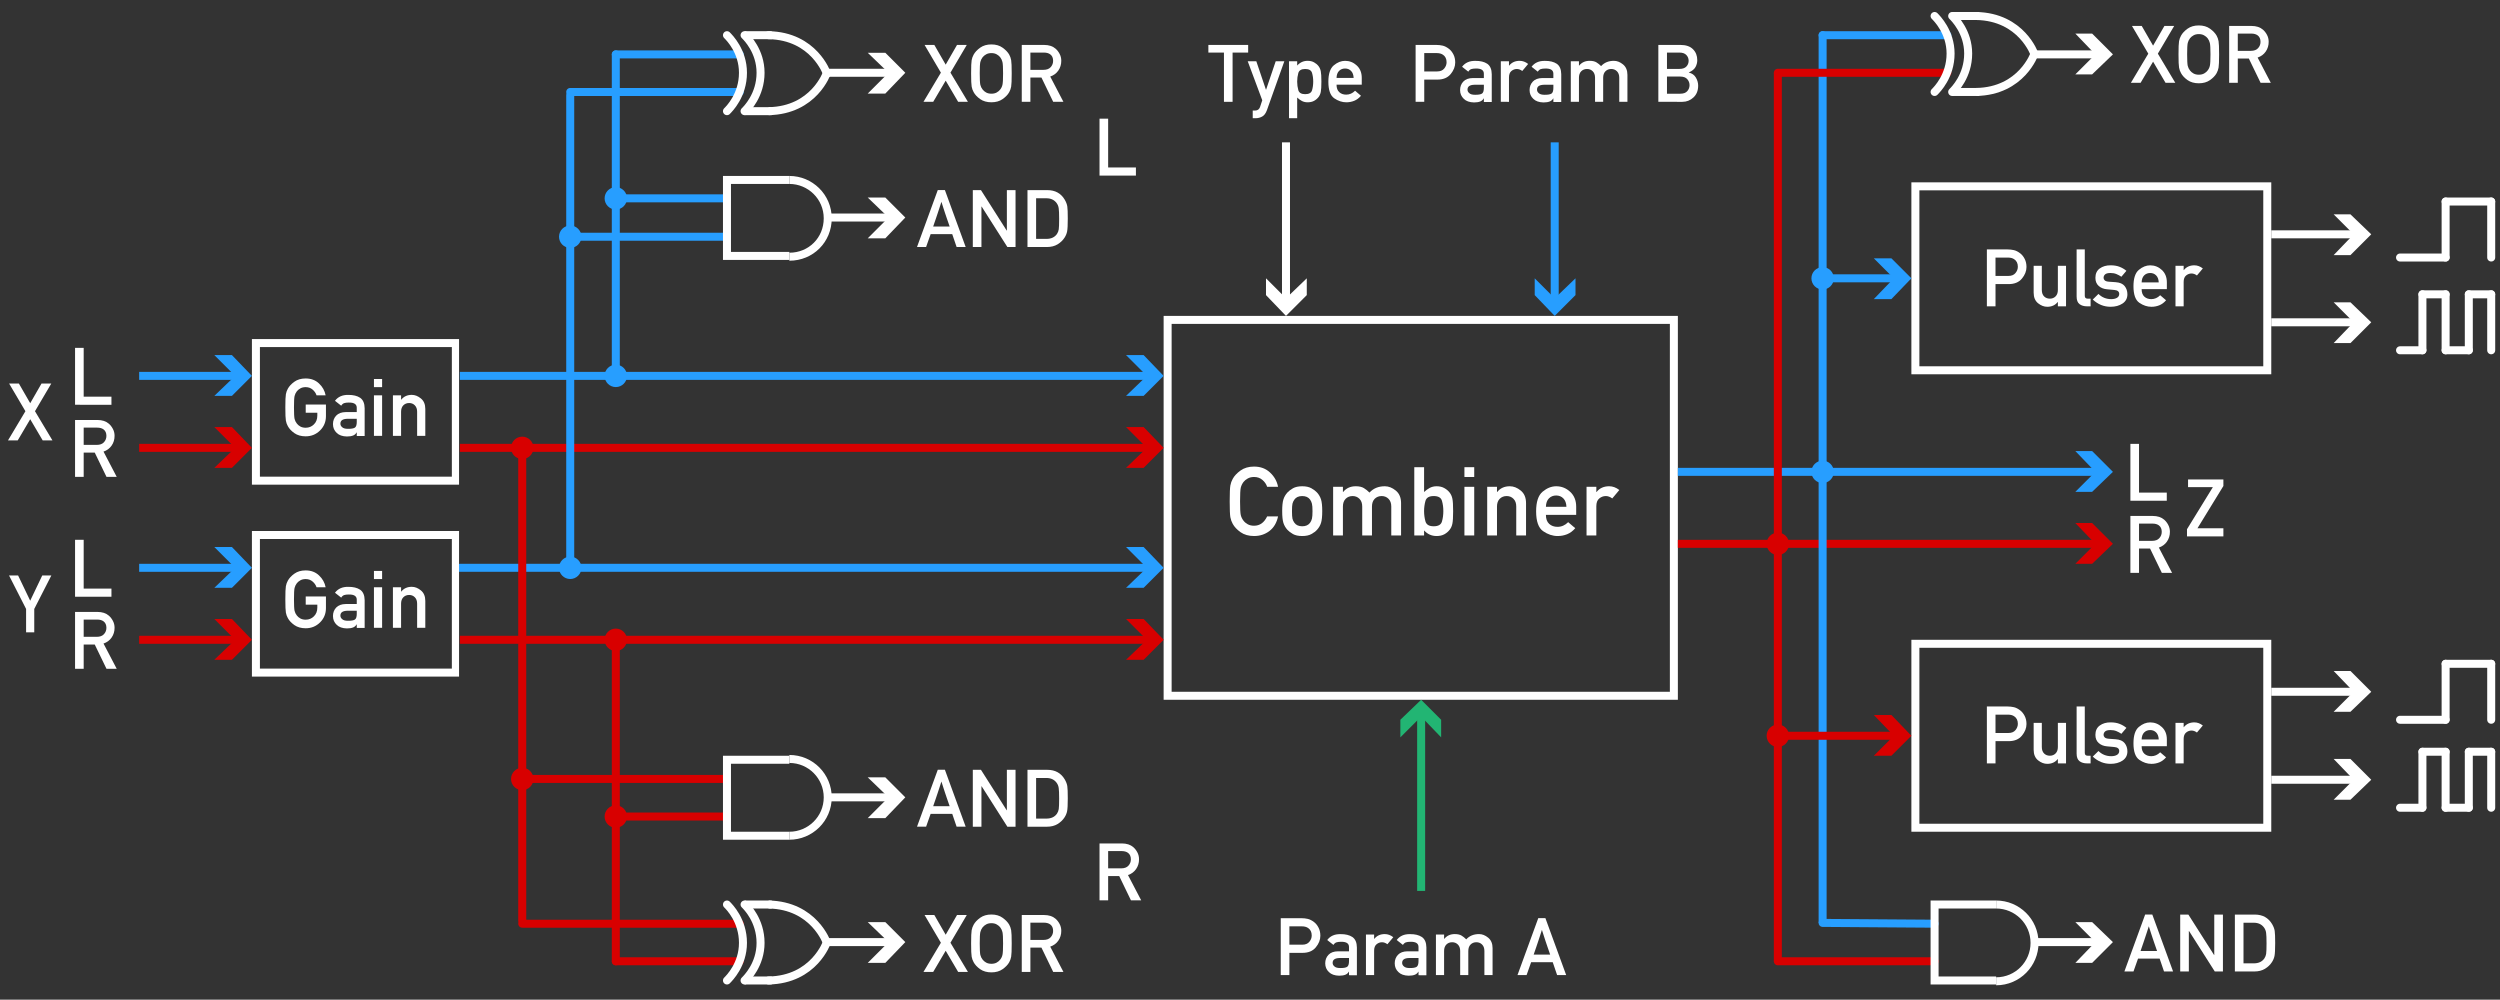 <?xml version="1.0" encoding="UTF-8" standalone="no"?>
<!-- Generator: Adobe Illustrator 23.0.2, SVG Export Plug-In . SVG Version: 6.00 Build 0)  -->

<svg
   xmlns:dc="http://purl.org/dc/elements/1.1/"
   xmlns:cc="http://creativecommons.org/ns#"
   xmlns:rdf="http://www.w3.org/1999/02/22-rdf-syntax-ns#"
   xmlns:svg="http://www.w3.org/2000/svg"
   xmlns="http://www.w3.org/2000/svg"
   xmlns:sodipodi="http://sodipodi.sourceforge.net/DTD/sodipodi-0.dtd"
   xmlns:inkscape="http://www.inkscape.org/namespaces/inkscape"
   version="1.1"
   id="Layer_1"
   x="0px"
   y="0px"
   viewBox="0 0 312.6 125"
   style="enable-background:new 0 0 312.6 125;"
   xml:space="preserve"
   sodipodi:docname="amalgamFlowchart.svg"
   inkscape:version="0.92.2 5c3e80d, 2017-08-06"><rect x="0" y="0" width="312.6" height="125" fill="#333333" stroke="none"/><defs
     id="defs499" /><sodipodi:namedview
     pagecolor="#ffffff"
     bordercolor="#666666"
     borderopacity="1"
     objecttolerance="10"
     gridtolerance="10"
     guidetolerance="10"
     inkscape:pageopacity="0"
     inkscape:pageshadow="2"
     inkscape:window-width="1680"
     inkscape:window-height="1005"
     id="namedview497"
     showgrid="false"
     inkscape:pagecheckerboard="true"
     inkscape:zoom="2.9315751"
     inkscape:cx="168.57807"
     inkscape:cy="78.390152"
     inkscape:window-x="0"
     inkscape:window-y="1"
     inkscape:window-maximized="1"
     inkscape:current-layer="Layer_1" /><style
     type="text/css"
     id="style2">
	.st0{fill:#FFFFFF;}
	.st1{font-family:'AlteDIN1451Mittelschrift';}
	.st2{font-size:12px;}
	.st3{font-size:10px;}
	.st4{fill:none;stroke:#279EFF;stroke-miterlimit:10;}
	.st5{fill:#279EFF;}
	.st6{fill:none;stroke:#22B573;stroke-miterlimit:10;}
	.st7{fill:#22B573;}
	.st8{fill:none;stroke:#FFFFFF;stroke-miterlimit:10;}
	.st9{fill:none;stroke:#D80000;stroke-miterlimit:10;}
	.st10{fill:#D80000;}
	.st11{fill:none;stroke:#279EFF;stroke-linecap:round;stroke-miterlimit:10;}
	.st12{fill:none;stroke:#D80000;stroke-linecap:round;stroke-miterlimit:10;}
	.st13{fill:none;stroke:#FFFFFF;stroke-linecap:round;stroke-miterlimit:10;}
</style><g
     id="g6"><path
       class="st0"
       d="M208.8,40.5v46h-62.3v-46H208.8 M209.8,39.5h-64.3v48h64.3V39.5L209.8,39.5z"
       id="path4" /></g><g
     id="g10"><path
       class="st0"
       d="M56.5,43.4v16.2H32.5V43.4H56.5 M57.5,42.4H31.5v18.2h25.9V42.4L57.5,42.4z"
       id="path8" /></g><g
     aria-label="Combiner"
     transform="matrix(1 0 0 1 153.141 66.948)"
     style="font-size:12px;font-family:AlteDIN1451Mittelschrift;fill:#ffffff"
     id="text12"><path
       d="m 5.303,-2.379 h 1.365 q -0.252,1.195 -1.078,1.828 -0.826,0.627 -1.922,0.627 -1.008,0 -1.693,-0.48 Q 1.295,-0.891 0.996,-1.453 0.785,-1.828 0.703,-2.273 0.621,-2.719 0.621,-4.26 q 0,-1.541 0.082,-1.986 0.082,-0.445 0.293,-0.82 0.299,-0.557 0.979,-1.049 0.686,-0.492 1.693,-0.492 1.213,0 2.004,0.75 0.797,0.744 0.996,1.781 H 5.303 Q 5.145,-6.568 4.711,-6.938 4.283,-7.307 3.668,-7.307 q -0.457,0 -0.791,0.188 -0.334,0.188 -0.527,0.434 -0.252,0.328 -0.346,0.721 -0.088,0.393 -0.088,1.705 0,1.318 0.088,1.711 0.094,0.393 0.346,0.709 0.193,0.258 0.527,0.445 0.334,0.182 0.791,0.182 1.078,0 1.635,-1.166 z"
       style="font-size:12px;font-family:AlteDIN1451Mittelschrift;fill:#ffffff"
       id="path1361" /><path
       d="m 7.184,-3.041 q 0,-0.979 0.152,-1.459 0.152,-0.48 0.504,-0.867 0.252,-0.275 0.691,-0.527 0.445,-0.252 1.16,-0.252 0.703,0 1.148,0.252 0.445,0.252 0.697,0.527 0.352,0.387 0.504,0.867 0.152,0.48 0.152,1.459 0,0.996 -0.152,1.477 -0.152,0.48 -0.504,0.867 -0.252,0.281 -0.697,0.527 -0.445,0.246 -1.148,0.246 -0.715,0 -1.16,-0.246 Q 8.092,-0.416 7.84,-0.697 7.488,-1.084 7.336,-1.564 7.184,-2.045 7.184,-3.041 Z m 3.791,0.012 q 0,-0.662 -0.07,-0.932 -0.064,-0.27 -0.229,-0.516 -0.322,-0.445 -0.984,-0.445 -0.674,0 -0.984,0.445 -0.176,0.246 -0.24,0.516 -0.059,0.27 -0.059,0.92 0,0.668 0.059,0.943 0.064,0.27 0.24,0.51 0.311,0.445 0.984,0.445 0.662,0 0.984,-0.445 0.164,-0.24 0.229,-0.51 0.07,-0.27 0.07,-0.932 z"
       style="font-size:12px;font-family:AlteDIN1451Mittelschrift;fill:#ffffff"
       id="path1363" /><path
       d="M 13.553,0.006 V -6.076 h 1.225 v 0.65 h 0.023 q 0.58,-0.721 1.582,-0.721 0.639,0 1.014,0.229 0.375,0.229 0.703,0.562 0.721,-0.791 1.922,-0.791 0.709,0 1.365,0.539 0.662,0.539 0.662,1.57 V 0.006 H 20.824 V -3.615 q 0,-0.615 -0.346,-0.961 -0.346,-0.346 -0.855,-0.346 -0.527,0 -0.873,0.346 -0.34,0.346 -0.34,0.961 v 3.621 h -1.219 V -3.615 q 0,-0.615 -0.346,-0.961 Q 16.5,-4.922 15.99,-4.922 q -0.527,0 -0.873,0.346 -0.34,0.346 -0.34,0.961 v 3.621 z"
       style="font-size:12px;font-family:AlteDIN1451Mittelschrift;fill:#ffffff"
       id="path1365" /><path
       d="M 23.701,0.006 V -8.531 h 1.225 v 3.105 q 0.34,-0.322 0.715,-0.521 0.381,-0.199 0.855,-0.199 0.557,0 0.961,0.229 0.404,0.223 0.668,0.562 0.252,0.328 0.34,0.768 0.094,0.434 0.094,1.547 0,1.125 -0.094,1.57 -0.088,0.439 -0.34,0.762 -0.264,0.346 -0.668,0.568 -0.404,0.217 -0.961,0.217 -0.938,0 -1.57,-0.703 v 0.633 z M 26.127,-4.922 q -0.861,0 -1.031,0.615 -0.17,0.615 -0.17,1.266 0,0.668 0.17,1.283 0.17,0.615 1.031,0.615 0.861,0 1.031,-0.592 0.176,-0.592 0.176,-1.307 0,-0.697 -0.176,-1.289 -0.17,-0.592 -1.031,-0.592 z"
       style="font-size:12px;font-family:AlteDIN1451Mittelschrift;fill:#ffffff"
       id="path1367" /><path
       d="M 29.971,0.006 V -6.076 h 1.225 v 6.082 z m 0,-7.312 V -8.531 h 1.225 v 1.225 z"
       style="font-size:12px;font-family:AlteDIN1451Mittelschrift;fill:#ffffff"
       id="path1369" /><path
       d="M 32.818,0.006 V -6.076 h 1.225 v 0.65 h 0.023 q 0.568,-0.721 1.582,-0.721 0.709,0 1.365,0.539 0.662,0.539 0.662,1.57 V 0.006 H 36.451 V -3.615 q 0,-0.615 -0.346,-0.961 -0.34,-0.346 -0.85,-0.346 -0.527,0 -0.873,0.346 -0.34,0.346 -0.34,0.961 v 3.621 z"
       style="font-size:12px;font-family:AlteDIN1451Mittelschrift;fill:#ffffff"
       id="path1371" /><path
       d="m 43.945,-2.572 h -3.785 q 0,0.75 0.404,1.125 0.41,0.375 1.043,0.375 0.756,0 1.336,-0.586 l 0.885,0.756 Q 43.377,-0.375 42.809,-0.146 q -0.562,0.223 -1.178,0.223 -0.938,0 -1.816,-0.604 -0.879,-0.609 -0.879,-2.484 0,-1.775 0.809,-2.455 0.814,-0.68 1.699,-0.68 1.002,0 1.752,0.697 0.75,0.691 0.75,1.869 z m -3.785,-1.008 h 2.566 q -0.029,-0.686 -0.387,-1.049 -0.357,-0.363 -0.896,-0.363 -0.545,0 -0.908,0.363 -0.357,0.363 -0.375,1.049 z"
       style="font-size:12px;font-family:AlteDIN1451Mittelschrift;fill:#ffffff"
       id="path1373" /><path
       d="M 45.24,0.006 V -6.076 h 1.225 v 0.65 h 0.023 q 0.568,-0.721 1.582,-0.721 0.668,0 1.271,0.469 l -0.885,1.055 q -0.398,-0.299 -0.809,-0.299 -0.451,0 -0.82,0.305 -0.363,0.299 -0.363,0.967 v 3.656 z"
       style="font-size:12px;font-family:AlteDIN1451Mittelschrift;fill:#ffffff"
       id="path1375" /></g><g
     aria-label="Type"
     transform="matrix(1 0 0 1 151.075 12.727)"
     style="font-size:10px;font-family:AlteDIN1451Mittelschrift;fill:#ffffff"
     id="text14"><path
       d="M 1.968,0.005 V -6.152 H 0.02 V -7.109 H 4.995 v 0.957 H 3.047 v 6.157 z"
       style="font-size:10px;font-family:AlteDIN1451Mittelschrift;fill:#ffffff"
       id="path1470" /><path
       d="M 6.758,-0.19 4.941,-5.063 H 6.016 l 1.201,3.55 h 0.02 L 8.438,-5.063 H 9.517 L 7.339,1.055 Q 7.124,1.641 6.748,1.846 6.372,2.056 5.908,2.056 H 5.566 V 1.094 h 0.303 q 0.459,0 0.61,-0.439 z"
       style="font-size:10px;font-family:AlteDIN1451Mittelschrift;fill:#ffffff"
       id="path1472" /><path
       d="m 10.103,2.056 v -7.119 h 1.021 V -4.531 q 0.532,-0.591 1.309,-0.591 0.464,0 0.801,0.19 0.337,0.186 0.557,0.469 0.21,0.273 0.283,0.64 0.078,0.361 0.078,1.299 0,0.933 -0.078,1.299 -0.073,0.366 -0.283,0.635 -0.22,0.288 -0.557,0.474 -0.337,0.181 -0.801,0.181 -0.396,0 -0.713,-0.161 -0.312,-0.161 -0.596,-0.435 V 2.056 Z m 2.021,-3.008 q 0.718,0 0.859,-0.493 0.146,-0.493 0.146,-1.079 0,-0.586 -0.146,-1.079 -0.142,-0.498 -0.859,-0.498 -0.718,0 -0.859,0.513 -0.142,0.513 -0.142,1.064 0,0.552 0.142,1.064 0.142,0.508 0.859,0.508 z"
       style="font-size:10px;font-family:AlteDIN1451Mittelschrift;fill:#ffffff"
       id="path1474" /><path
       d="m 19.199,-2.144 h -3.154 q 0,0.625 0.337,0.938 0.342,0.313 0.869,0.313 0.63,0 1.113,-0.488 l 0.737,0.63 q -0.376,0.439 -0.85,0.63 -0.469,0.186 -0.981,0.186 -0.781,0 -1.514,-0.503 -0.732,-0.508 -0.732,-2.07 0,-1.479 0.674,-2.046 0.679,-0.566 1.416,-0.566 0.835,0 1.46,0.581 0.625,0.576 0.625,1.558 z m -3.154,-0.84 h 2.139 q -0.024,-0.571 -0.322,-0.874 -0.298,-0.303 -0.747,-0.303 -0.454,0 -0.757,0.303 -0.298,0.303 -0.312,0.874 z"
       style="font-size:10px;font-family:AlteDIN1451Mittelschrift;fill:#ffffff"
       id="path1476" /></g><g
     aria-label="Param B"
     transform="matrix(1 0 0 1 176.251 12.727)"
     style="font-size:10px;font-family:AlteDIN1451Mittelschrift;fill:#ffffff"
     id="text16"><path
       d="m 1.836,-6.089 v 2.295 H 3.438 q 0.601,0 0.894,-0.361 0.298,-0.361 0.298,-0.786 0,-0.645 -0.464,-0.947 Q 3.867,-6.089 3.398,-6.089 Z M 0.757,0.005 V -7.109 H 3.34 q 0.415,0 0.796,0.088 0.386,0.088 0.801,0.41 0.322,0.249 0.547,0.688 0.225,0.435 0.225,1.011 0,0.762 -0.571,1.45 -0.566,0.688 -1.66,0.688 h -1.641 v 2.778 z"
       style="font-size:10px;font-family:AlteDIN1451Mittelschrift;fill:#ffffff"
       id="path1457" /><path
       d="M 9.292,0.024 V -0.425 H 9.272 Q 9.131,-0.161 8.848,-0.044 8.545,0.083 8.057,0.083 7.217,0.063 6.787,-0.366 q -0.469,-0.43 -0.469,-1.099 0,-0.635 0.405,-1.064 0.405,-0.43 1.196,-0.439 h 1.372 v -0.537 q 0.005,-0.674 -1.011,-0.654 -0.352,0 -0.586,0.078 -0.229,0.103 -0.347,0.317 l -0.781,-0.615 q 0.566,-0.757 1.665,-0.737 0.923,-0.01 1.484,0.361 0.552,0.386 0.562,1.309 v 3.472 z m 0,-1.782 V -2.129 H 8.105 q -0.869,0.024 -0.859,0.615 0,0.254 0.225,0.439 0.215,0.2 0.708,0.2 0.625,0.01 0.879,-0.151 0.234,-0.161 0.234,-0.732 z"
       style="font-size:10px;font-family:AlteDIN1451Mittelschrift;fill:#ffffff"
       id="path1459" /><path
       d="M 11.411,0.005 V -5.063 h 1.021 v 0.542 h 0.02 q 0.474,-0.601 1.318,-0.601 0.557,0 1.06,0.391 l -0.737,0.879 q -0.332,-0.249 -0.674,-0.249 -0.376,0 -0.684,0.254 -0.303,0.249 -0.303,0.806 v 3.047 z"
       style="font-size:10px;font-family:AlteDIN1451Mittelschrift;fill:#ffffff"
       id="path1461" /><path
       d="m 17.983,0.024 v -0.449 h -0.02 q -0.142,0.264 -0.425,0.381 -0.303,0.127 -0.791,0.127 -0.84,-0.02 -1.27,-0.449 -0.469,-0.43 -0.469,-1.099 0,-0.635 0.405,-1.064 0.405,-0.43 1.196,-0.439 h 1.372 v -0.537 q 0.005,-0.674 -1.011,-0.654 -0.352,0 -0.586,0.078 -0.229,0.103 -0.347,0.317 l -0.781,-0.615 q 0.566,-0.757 1.665,-0.737 0.923,-0.01 1.484,0.361 0.552,0.386 0.562,1.309 v 3.472 z m 0,-1.782 v -0.371 h -1.187 q -0.869,0.024 -0.859,0.615 0,0.254 0.225,0.439 0.215,0.2 0.708,0.2 0.625,0.01 0.879,-0.151 0.234,-0.161 0.234,-0.732 z"
       style="font-size:10px;font-family:AlteDIN1451Mittelschrift;fill:#ffffff"
       id="path1463" /><path
       d="M 20.161,0.005 V -5.063 h 1.021 v 0.542 h 0.02 q 0.483,-0.601 1.318,-0.601 0.532,0 0.845,0.19 0.312,0.19 0.586,0.469 0.601,-0.659 1.602,-0.659 0.591,0 1.138,0.449 0.552,0.449 0.552,1.309 V 0.005 H 26.221 V -3.013 q 0,-0.513 -0.288,-0.801 -0.288,-0.288 -0.713,-0.288 -0.439,0 -0.728,0.288 -0.283,0.288 -0.283,0.801 V 0.005 H 23.193 V -3.013 q 0,-0.513 -0.288,-0.801 -0.288,-0.288 -0.713,-0.288 -0.439,0 -0.728,0.288 -0.283,0.288 -0.283,0.801 v 3.018 z"
       style="font-size:10px;font-family:AlteDIN1451Mittelschrift;fill:#ffffff"
       id="path1465" /><path
       d="M 31.108,0.005 V -7.109 h 2.759 q 1.04,0 1.572,0.537 0.537,0.532 0.537,1.372 0,0.439 -0.215,0.845 -0.215,0.405 -0.835,0.684 v 0.02 q 0.586,0.137 0.874,0.62 0.288,0.479 0.288,1.021 0,0.923 -0.591,1.47 -0.586,0.547 -1.387,0.547 z M 33.848,-3.154 H 32.188 v 2.144 h 1.66 q 0.601,0 0.879,-0.322 0.283,-0.327 0.283,-0.747 0,-0.42 -0.283,-0.747 -0.278,-0.327 -0.879,-0.327 z M 33.75,-6.152 h -1.562 v 2.041 H 33.75 q 0.581,0 0.864,-0.298 0.283,-0.298 0.283,-0.723 0,-0.41 -0.283,-0.713 Q 34.331,-6.152 33.75,-6.152 Z"
       style="font-size:10px;font-family:AlteDIN1451Mittelschrift;fill:#ffffff"
       id="path1467" /></g><g
     aria-label="Param A"
     transform="matrix(1 0 0 1 159.388 121.919)"
     style="font-size:10px;font-family:AlteDIN1451Mittelschrift;fill:#ffffff"
     id="text18"><path
       d="m 1.836,-6.089 v 2.295 H 3.438 q 0.601,0 0.894,-0.361 0.298,-0.361 0.298,-0.786 0,-0.645 -0.464,-0.947 Q 3.867,-6.089 3.398,-6.089 Z M 0.757,0.005 V -7.109 H 3.34 q 0.415,0 0.796,0.088 0.386,0.088 0.801,0.41 0.322,0.249 0.547,0.688 0.225,0.435 0.225,1.011 0,0.762 -0.571,1.45 -0.566,0.688 -1.66,0.688 h -1.641 v 2.778 z"
       style="font-size:10px;font-family:AlteDIN1451Mittelschrift;fill:#ffffff"
       id="path1395" /><path
       d="M 9.292,0.024 V -0.425 H 9.272 Q 9.131,-0.161 8.848,-0.044 8.545,0.083 8.057,0.083 7.217,0.063 6.787,-0.366 q -0.469,-0.43 -0.469,-1.099 0,-0.635 0.405,-1.064 0.405,-0.43 1.196,-0.439 h 1.372 v -0.537 q 0.005,-0.674 -1.011,-0.654 -0.352,0 -0.586,0.078 -0.229,0.103 -0.347,0.317 l -0.781,-0.615 q 0.566,-0.757 1.665,-0.737 0.923,-0.01 1.484,0.361 0.552,0.386 0.562,1.309 v 3.472 z m 0,-1.782 V -2.129 H 8.105 q -0.869,0.024 -0.859,0.615 0,0.254 0.225,0.439 0.215,0.2 0.708,0.2 0.625,0.01 0.879,-0.151 0.234,-0.161 0.234,-0.732 z"
       style="font-size:10px;font-family:AlteDIN1451Mittelschrift;fill:#ffffff"
       id="path1397" /><path
       d="M 11.411,0.005 V -5.063 h 1.021 v 0.542 h 0.02 q 0.474,-0.601 1.318,-0.601 0.557,0 1.06,0.391 l -0.737,0.879 q -0.332,-0.249 -0.674,-0.249 -0.376,0 -0.684,0.254 -0.303,0.249 -0.303,0.806 v 3.047 z"
       style="font-size:10px;font-family:AlteDIN1451Mittelschrift;fill:#ffffff"
       id="path1399" /><path
       d="m 17.983,0.024 v -0.449 h -0.02 q -0.142,0.264 -0.425,0.381 -0.303,0.127 -0.791,0.127 -0.84,-0.02 -1.27,-0.449 -0.469,-0.43 -0.469,-1.099 0,-0.635 0.405,-1.064 0.405,-0.43 1.196,-0.439 h 1.372 v -0.537 q 0.005,-0.674 -1.011,-0.654 -0.352,0 -0.586,0.078 -0.229,0.103 -0.347,0.317 l -0.781,-0.615 q 0.566,-0.757 1.665,-0.737 0.923,-0.01 1.484,0.361 0.552,0.386 0.562,1.309 v 3.472 z m 0,-1.782 v -0.371 h -1.187 q -0.869,0.024 -0.859,0.615 0,0.254 0.225,0.439 0.215,0.2 0.708,0.2 0.625,0.01 0.879,-0.151 0.234,-0.161 0.234,-0.732 z"
       style="font-size:10px;font-family:AlteDIN1451Mittelschrift;fill:#ffffff"
       id="path1401" /><path
       d="M 20.161,0.005 V -5.063 h 1.021 v 0.542 h 0.02 q 0.483,-0.601 1.318,-0.601 0.532,0 0.845,0.19 0.312,0.19 0.586,0.469 0.601,-0.659 1.602,-0.659 0.591,0 1.138,0.449 0.552,0.449 0.552,1.309 V 0.005 H 26.221 V -3.013 q 0,-0.513 -0.288,-0.801 -0.288,-0.288 -0.713,-0.288 -0.439,0 -0.728,0.288 -0.283,0.288 -0.283,0.801 V 0.005 H 23.193 V -3.013 q 0,-0.513 -0.288,-0.801 -0.288,-0.288 -0.713,-0.288 -0.439,0 -0.728,0.288 -0.283,0.288 -0.283,0.801 v 3.018 z"
       style="font-size:10px;font-family:AlteDIN1451Mittelschrift;fill:#ffffff"
       id="path1403" /><path
       d="m 30.361,0 2.598,-7.119 h 0.889 L 36.445,0 H 35.312 L 34.766,-1.606 H 32.065 L 31.499,0 Z m 2.021,-2.559 h 2.061 q -0.225,-0.659 -0.356,-1.03 -0.127,-0.376 -0.225,-0.664 -0.093,-0.288 -0.19,-0.586 -0.098,-0.298 -0.259,-0.806 -0.171,0.527 -0.273,0.845 -0.103,0.312 -0.2,0.605 -0.093,0.293 -0.22,0.654 -0.122,0.361 -0.337,0.981 z"
       style="font-size:10px;font-family:AlteDIN1451Mittelschrift;fill:#ffffff"
       id="path1405" /></g><g
     id="g22"><path
       class="st0"
       d="M283,81v22h-43V81H283 M284,80h-45v24h45V80L284,80z"
       id="path20" /></g><g
     aria-label="Pulser"
     transform="matrix(1 0 0 1 247.682 95.448)"
     style="font-size:10px;font-family:AlteDIN1451Mittelschrift;fill:#ffffff"
     id="text24"><path
       d="m 1.836,-6.089 v 2.295 H 3.438 q 0.601,0 0.894,-0.361 0.298,-0.361 0.298,-0.786 0,-0.645 -0.464,-0.947 Q 3.867,-6.089 3.398,-6.089 Z M 0.757,0.005 V -7.109 H 3.34 q 0.415,0 0.796,0.088 0.386,0.088 0.801,0.41 0.322,0.249 0.547,0.688 0.225,0.435 0.225,1.011 0,0.762 -0.571,1.45 -0.566,0.688 -1.66,0.688 h -1.641 v 2.778 z"
       style="font-size:10px;font-family:AlteDIN1451Mittelschrift;fill:#ffffff"
       id="path1424" /><path
       d="m 6.606,-1.694 v -3.369 h 1.021 v 3.022 q 0,0.518 0.283,0.806 0.288,0.283 0.728,0.283 0.425,0 0.708,-0.283 0.288,-0.288 0.288,-0.806 v -3.022 H 10.654 V 0.005 H 9.634 V -0.532 H 9.614 Q 9.141,0.063 8.306,0.063 q -0.601,0 -1.152,-0.444 -0.547,-0.449 -0.547,-1.313 z"
       style="font-size:10px;font-family:AlteDIN1451Mittelschrift;fill:#ffffff"
       id="path1426" /><path
       d="M 11.978,-1.221 V -7.109 h 1.021 v 5.806 q 0,0.352 0.381,0.352 h 0.347 v 0.957 h -0.449 q -0.557,0 -0.928,-0.269 -0.371,-0.273 -0.371,-0.957 z"
       style="font-size:10px;font-family:AlteDIN1451Mittelschrift;fill:#ffffff"
       id="path1428" /><path
       d="m 13.994,-0.84 0.713,-0.703 q 0.664,0.649 1.597,0.649 0.435,0 0.718,-0.161 0.283,-0.166 0.283,-0.488 0,-0.444 -0.62,-0.498 l -0.898,-0.083 q -0.63,-0.049 -1.045,-0.415 -0.415,-0.366 -0.415,-1.021 0,-0.771 0.542,-1.167 0.542,-0.396 1.348,-0.396 0.664,0 1.138,0.19 0.474,0.186 0.85,0.498 l -0.63,0.742 q -0.303,-0.205 -0.625,-0.337 -0.322,-0.132 -0.732,-0.132 -0.488,0 -0.679,0.176 -0.19,0.171 -0.19,0.435 0,0.166 0.142,0.308 0.142,0.142 0.527,0.171 l 0.84,0.059 q 0.786,0.054 1.128,0.488 0.342,0.43 0.342,1.03 0,0.747 -0.61,1.152 -0.61,0.405 -1.489,0.405 -1.265,0 -2.231,-0.903 z"
       style="font-size:10px;font-family:AlteDIN1451Mittelschrift;fill:#ffffff"
       id="path1430" /><path
       d="m 23.262,-2.144 h -3.154 q 0,0.625 0.337,0.938 0.342,0.313 0.869,0.313 0.63,0 1.113,-0.488 l 0.737,0.63 q -0.376,0.439 -0.85,0.63 -0.469,0.186 -0.981,0.186 -0.781,0 -1.514,-0.503 -0.732,-0.508 -0.732,-2.07 0,-1.479 0.674,-2.046 0.679,-0.566 1.416,-0.566 0.835,0 1.46,0.581 0.625,0.576 0.625,1.558 z m -3.154,-0.84 h 2.139 q -0.024,-0.571 -0.322,-0.874 -0.298,-0.303 -0.747,-0.303 -0.454,0 -0.757,0.303 -0.298,0.303 -0.312,0.874 z"
       style="font-size:10px;font-family:AlteDIN1451Mittelschrift;fill:#ffffff"
       id="path1432" /><path
       d="M 24.341,0.005 V -5.063 h 1.021 v 0.542 h 0.02 q 0.474,-0.601 1.318,-0.601 0.557,0 1.06,0.391 l -0.737,0.879 q -0.332,-0.249 -0.674,-0.249 -0.376,0 -0.684,0.254 -0.303,0.249 -0.303,0.806 v 3.047 z"
       style="font-size:10px;font-family:AlteDIN1451Mittelschrift;fill:#ffffff"
       id="path1434" /></g><g
     id="g28"><path
       class="st0"
       d="M283,23.8v22h-43v-22H283 M284,22.8h-45v24h45V22.8L284,22.8z"
       id="path26" /></g><g
     aria-label="Pulser"
     transform="matrix(1 0 0 1 247.682 38.297)"
     style="font-size:10px;font-family:AlteDIN1451Mittelschrift;fill:#ffffff"
     id="text30"><path
       d="m 1.836,-6.089 v 2.295 H 3.438 q 0.601,0 0.894,-0.361 0.298,-0.361 0.298,-0.786 0,-0.645 -0.464,-0.947 Q 3.867,-6.089 3.398,-6.089 Z M 0.757,0.005 V -7.109 H 3.34 q 0.415,0 0.796,0.088 0.386,0.088 0.801,0.41 0.322,0.249 0.547,0.688 0.225,0.435 0.225,1.011 0,0.762 -0.571,1.45 -0.566,0.688 -1.66,0.688 h -1.641 v 2.778 z"
       style="font-size:10px;font-family:AlteDIN1451Mittelschrift;fill:#ffffff"
       id="path1437" /><path
       d="m 6.606,-1.694 v -3.369 h 1.021 v 3.022 q 0,0.518 0.283,0.806 0.288,0.283 0.728,0.283 0.425,0 0.708,-0.283 0.288,-0.288 0.288,-0.806 v -3.022 H 10.654 V 0.005 H 9.634 V -0.532 H 9.614 Q 9.141,0.063 8.306,0.063 q -0.601,0 -1.152,-0.444 -0.547,-0.449 -0.547,-1.313 z"
       style="font-size:10px;font-family:AlteDIN1451Mittelschrift;fill:#ffffff"
       id="path1439" /><path
       d="M 11.978,-1.221 V -7.109 h 1.021 v 5.806 q 0,0.352 0.381,0.352 h 0.347 v 0.957 h -0.449 q -0.557,0 -0.928,-0.269 -0.371,-0.273 -0.371,-0.957 z"
       style="font-size:10px;font-family:AlteDIN1451Mittelschrift;fill:#ffffff"
       id="path1441" /><path
       d="m 13.994,-0.84 0.713,-0.703 q 0.664,0.649 1.597,0.649 0.435,0 0.718,-0.161 0.283,-0.166 0.283,-0.488 0,-0.444 -0.62,-0.498 l -0.898,-0.083 q -0.63,-0.049 -1.045,-0.415 -0.415,-0.366 -0.415,-1.021 0,-0.771 0.542,-1.167 0.542,-0.396 1.348,-0.396 0.664,0 1.138,0.19 0.474,0.186 0.85,0.498 l -0.63,0.742 q -0.303,-0.205 -0.625,-0.337 -0.322,-0.132 -0.732,-0.132 -0.488,0 -0.679,0.176 -0.19,0.171 -0.19,0.435 0,0.166 0.142,0.308 0.142,0.142 0.527,0.171 l 0.84,0.059 q 0.786,0.054 1.128,0.488 0.342,0.43 0.342,1.03 0,0.747 -0.61,1.152 -0.61,0.405 -1.489,0.405 -1.265,0 -2.231,-0.903 z"
       style="font-size:10px;font-family:AlteDIN1451Mittelschrift;fill:#ffffff"
       id="path1443" /><path
       d="m 23.262,-2.144 h -3.154 q 0,0.625 0.337,0.938 0.342,0.313 0.869,0.313 0.63,0 1.113,-0.488 l 0.737,0.63 q -0.376,0.439 -0.85,0.63 -0.469,0.186 -0.981,0.186 -0.781,0 -1.514,-0.503 -0.732,-0.508 -0.732,-2.07 0,-1.479 0.674,-2.046 0.679,-0.566 1.416,-0.566 0.835,0 1.46,0.581 0.625,0.576 0.625,1.558 z m -3.154,-0.84 h 2.139 q -0.024,-0.571 -0.322,-0.874 -0.298,-0.303 -0.747,-0.303 -0.454,0 -0.757,0.303 -0.298,0.303 -0.312,0.874 z"
       style="font-size:10px;font-family:AlteDIN1451Mittelschrift;fill:#ffffff"
       id="path1445" /><path
       d="M 24.341,0.005 V -5.063 h 1.021 v 0.542 h 0.02 q 0.474,-0.601 1.318,-0.601 0.557,0 1.06,0.391 l -0.737,0.879 q -0.332,-0.249 -0.674,-0.249 -0.376,0 -0.684,0.254 -0.303,0.249 -0.303,0.806 v 3.047 z"
       style="font-size:10px;font-family:AlteDIN1451Mittelschrift;fill:#ffffff"
       id="path1447" /></g><g
     aria-label="XOR"
     transform="matrix(1 0 0 1 115.559 12.727)"
     style="font-size:10px;font-family:AlteDIN1451Mittelschrift;fill:#ffffff"
     id="text32"><path
       d="M 4.248,0.005 2.69,-2.642 1.128,0.005 H -0.088 L 2.09,-3.643 0.049,-7.109 H 1.27 L 2.69,-4.644 4.106,-7.109 H 5.327 L 3.286,-3.643 5.469,0.005 Z"
       style="font-size:10px;font-family:AlteDIN1451Mittelschrift;fill:#ffffff"
       id="path1347" /><path
       d="m 5.869,-3.55 q 0,-1.284 0.068,-1.655 0.068,-0.371 0.244,-0.684 0.249,-0.464 0.815,-0.874 0.571,-0.41 1.411,-0.41 0.835,0 1.401,0.41 0.571,0.41 0.83,0.874 0.171,0.312 0.239,0.684 0.068,0.371 0.068,1.655 0,1.284 -0.068,1.655 -0.068,0.371 -0.239,0.684 -0.259,0.469 -0.83,0.874 -0.566,0.4 -1.401,0.4 -0.84,0 -1.411,-0.4 Q 6.431,-0.742 6.182,-1.211 6.006,-1.523 5.938,-1.895 5.869,-2.266 5.869,-3.55 Z m 1.079,0 q 0,1.099 0.073,1.426 0.078,0.327 0.288,0.591 0.161,0.215 0.439,0.371 0.278,0.151 0.659,0.151 0.381,0 0.659,-0.151 0.278,-0.156 0.439,-0.371 0.21,-0.264 0.283,-0.591 0.078,-0.327 0.078,-1.426 0,-1.094 -0.078,-1.421 -0.073,-0.327 -0.283,-0.601 -0.161,-0.205 -0.439,-0.361 -0.278,-0.156 -0.659,-0.156 -0.381,0 -0.659,0.156 -0.278,0.156 -0.439,0.361 -0.21,0.273 -0.288,0.601 -0.073,0.327 -0.073,1.421 z"
       style="font-size:10px;font-family:AlteDIN1451Mittelschrift;fill:#ffffff"
       id="path1349" /><path
       d="m 13.281,-6.152 v 2.158 h 1.631 q 0.605,0 0.908,-0.337 0.303,-0.337 0.303,-0.791 0,-0.542 -0.361,-0.811 -0.303,-0.22 -0.786,-0.22 z M 12.202,0.005 V -7.109 h 2.783 q 0.913,0 1.445,0.469 0.298,0.259 0.503,0.649 0.21,0.391 0.21,0.869 0,0.688 -0.371,1.221 -0.366,0.527 -1.011,0.747 l 1.65,3.159 H 16.133 L 14.663,-3.032 H 13.281 v 3.037 z"
       style="font-size:10px;font-family:AlteDIN1451Mittelschrift;fill:#ffffff"
       id="path1351" /></g><g
     aria-label="AND"
     transform="matrix(1 0 0 1 114.653 30.882)"
     style="font-size:10px;font-family:AlteDIN1451Mittelschrift;fill:#ffffff"
     id="text34"><path
       d="M 0.01,0 2.607,-7.119 H 3.496 L 6.094,0 H 4.961 L 4.414,-1.606 H 1.714 L 1.147,0 Z M 2.031,-2.559 H 4.092 Q 3.867,-3.218 3.735,-3.589 3.608,-3.965 3.511,-4.253 3.418,-4.541 3.32,-4.839 3.223,-5.137 3.062,-5.645 2.891,-5.117 2.788,-4.8 q -0.103,0.312 -0.2,0.605 -0.093,0.293 -0.22,0.654 -0.122,0.361 -0.337,0.981 z"
       style="font-size:10px;font-family:AlteDIN1451Mittelschrift;fill:#ffffff"
       id="path1354" /><path
       d="M 6.987,0.005 V -7.109 h 1.021 l 3.218,5.059 h 0.02 V -7.109 h 1.084 V 0.005 H 11.309 L 8.091,-5.054 h -0.024 v 5.059 z"
       style="font-size:10px;font-family:AlteDIN1451Mittelschrift;fill:#ffffff"
       id="path1356" /><path
       d="M 13.823,0.005 V -7.109 h 2.49 q 1.46,0 2.168,1.196 0.264,0.454 0.322,0.85 0.059,0.396 0.059,1.514 0,1.201 -0.083,1.606 -0.078,0.4 -0.317,0.771 -0.317,0.498 -0.874,0.84 -0.552,0.337 -1.343,0.337 z m 1.079,-6.094 v 5.078 h 1.294 q 0.889,0 1.318,-0.62 0.176,-0.269 0.22,-0.576 0.049,-0.312 0.049,-1.304 0,-0.957 -0.054,-1.323 -0.049,-0.366 -0.264,-0.659 -0.444,-0.596 -1.27,-0.596 z"
       style="font-size:10px;font-family:AlteDIN1451Mittelschrift;fill:#ffffff"
       id="path1358" /></g><g
     aria-label="AND"
     transform="matrix(1 0 0 1 114.653 103.368)"
     style="font-size:10px;font-family:AlteDIN1451Mittelschrift;fill:#ffffff"
     id="text36"><path
       d="M 0.01,0 2.607,-7.119 H 3.496 L 6.094,0 H 4.961 L 4.414,-1.606 H 1.714 L 1.147,0 Z M 2.031,-2.559 H 4.092 Q 3.867,-3.218 3.735,-3.589 3.608,-3.965 3.511,-4.253 3.418,-4.541 3.32,-4.839 3.223,-5.137 3.062,-5.645 2.891,-5.117 2.788,-4.8 q -0.103,0.312 -0.2,0.605 -0.093,0.293 -0.22,0.654 -0.122,0.361 -0.337,0.981 z"
       style="font-size:10px;font-family:AlteDIN1451Mittelschrift;fill:#ffffff"
       id="path1381" /><path
       d="M 6.987,0.005 V -7.109 h 1.021 l 3.218,5.059 h 0.02 V -7.109 h 1.084 V 0.005 H 11.309 L 8.091,-5.054 h -0.024 v 5.059 z"
       style="font-size:10px;font-family:AlteDIN1451Mittelschrift;fill:#ffffff"
       id="path1383" /><path
       d="M 13.823,0.005 V -7.109 h 2.49 q 1.46,0 2.168,1.196 0.264,0.454 0.322,0.85 0.059,0.396 0.059,1.514 0,1.201 -0.083,1.606 -0.078,0.4 -0.317,0.771 -0.317,0.498 -0.874,0.84 -0.552,0.337 -1.343,0.337 z m 1.079,-6.094 v 5.078 h 1.294 q 0.889,0 1.318,-0.62 0.176,-0.269 0.22,-0.576 0.049,-0.312 0.049,-1.304 0,-0.957 -0.054,-1.323 -0.049,-0.366 -0.264,-0.659 -0.444,-0.596 -1.27,-0.596 z"
       style="font-size:10px;font-family:AlteDIN1451Mittelschrift;fill:#ffffff"
       id="path1385" /></g><g
     aria-label="XOR"
     transform="matrix(1 0 0 1 115.559 121.523)"
     style="font-size:10px;font-family:AlteDIN1451Mittelschrift;fill:#ffffff"
     id="text38"><path
       d="M 4.248,0.005 2.69,-2.642 1.128,0.005 H -0.088 L 2.09,-3.643 0.049,-7.109 H 1.27 L 2.69,-4.644 4.106,-7.109 H 5.327 L 3.286,-3.643 5.469,0.005 Z"
       style="font-size:10px;font-family:AlteDIN1451Mittelschrift;fill:#ffffff"
       id="path1388" /><path
       d="m 5.869,-3.55 q 0,-1.284 0.068,-1.655 0.068,-0.371 0.244,-0.684 0.249,-0.464 0.815,-0.874 0.571,-0.41 1.411,-0.41 0.835,0 1.401,0.41 0.571,0.41 0.83,0.874 0.171,0.312 0.239,0.684 0.068,0.371 0.068,1.655 0,1.284 -0.068,1.655 -0.068,0.371 -0.239,0.684 -0.259,0.469 -0.83,0.874 -0.566,0.4 -1.401,0.4 -0.84,0 -1.411,-0.4 Q 6.431,-0.742 6.182,-1.211 6.006,-1.523 5.938,-1.895 5.869,-2.266 5.869,-3.55 Z m 1.079,0 q 0,1.099 0.073,1.426 0.078,0.327 0.288,0.591 0.161,0.215 0.439,0.371 0.278,0.151 0.659,0.151 0.381,0 0.659,-0.151 0.278,-0.156 0.439,-0.371 0.21,-0.264 0.283,-0.591 0.078,-0.327 0.078,-1.426 0,-1.094 -0.078,-1.421 -0.073,-0.327 -0.283,-0.601 -0.161,-0.205 -0.439,-0.361 -0.278,-0.156 -0.659,-0.156 -0.381,0 -0.659,0.156 -0.278,0.156 -0.439,0.361 -0.21,0.273 -0.288,0.601 -0.073,0.327 -0.073,1.421 z"
       style="font-size:10px;font-family:AlteDIN1451Mittelschrift;fill:#ffffff"
       id="path1390" /><path
       d="m 13.281,-6.152 v 2.158 h 1.631 q 0.605,0 0.908,-0.337 0.303,-0.337 0.303,-0.791 0,-0.542 -0.361,-0.811 -0.303,-0.22 -0.786,-0.22 z M 12.202,0.005 V -7.109 h 2.783 q 0.913,0 1.445,0.469 0.298,0.259 0.503,0.649 0.21,0.391 0.21,0.869 0,0.688 -0.371,1.221 -0.366,0.527 -1.011,0.747 l 1.65,3.159 H 16.133 L 14.663,-3.032 H 13.281 v 3.037 z"
       style="font-size:10px;font-family:AlteDIN1451Mittelschrift;fill:#ffffff"
       id="path1392" /></g><g
     aria-label="AND"
     transform="matrix(1 0 0 1 265.626 121.468)"
     style="font-size:10px;font-family:AlteDIN1451Mittelschrift;fill:#ffffff"
     id="text40"><path
       d="M 0.01,0 2.607,-7.119 H 3.496 L 6.094,0 H 4.961 L 4.414,-1.606 H 1.714 L 1.147,0 Z M 2.031,-2.559 H 4.092 Q 3.867,-3.218 3.735,-3.589 3.608,-3.965 3.511,-4.253 3.418,-4.541 3.32,-4.839 3.223,-5.137 3.062,-5.645 2.891,-5.117 2.788,-4.8 q -0.103,0.312 -0.2,0.605 -0.093,0.293 -0.22,0.654 -0.122,0.361 -0.337,0.981 z"
       style="font-size:10px;font-family:AlteDIN1451Mittelschrift;fill:#ffffff"
       id="path1417" /><path
       d="M 6.987,0.005 V -7.109 h 1.021 l 3.218,5.059 h 0.02 V -7.109 h 1.084 V 0.005 H 11.309 L 8.091,-5.054 h -0.024 v 5.059 z"
       style="font-size:10px;font-family:AlteDIN1451Mittelschrift;fill:#ffffff"
       id="path1419" /><path
       d="M 13.823,0.005 V -7.109 h 2.49 q 1.46,0 2.168,1.196 0.264,0.454 0.322,0.85 0.059,0.396 0.059,1.514 0,1.201 -0.083,1.606 -0.078,0.4 -0.317,0.771 -0.317,0.498 -0.874,0.84 -0.552,0.337 -1.343,0.337 z m 1.079,-6.094 v 5.078 h 1.294 q 0.889,0 1.318,-0.62 0.176,-0.269 0.22,-0.576 0.049,-0.312 0.049,-1.304 0,-0.957 -0.054,-1.323 -0.049,-0.366 -0.264,-0.659 -0.444,-0.596 -1.27,-0.596 z"
       style="font-size:10px;font-family:AlteDIN1451Mittelschrift;fill:#ffffff"
       id="path1421" /></g><g
     id="g50"><g
       id="g48"><line
         class="st4"
         x1="57.5"
         y1="47"
         x2="143.8"
         y2="47"
         id="line42" /><g
         id="g46"><polygon
           class="st5"
           points="140.8,49.5 143.4,47 140.8,44.4 143,44.4 145.5,47 143,49.5    "
           id="polygon44" /></g></g></g><g
     id="g60"><g
       id="g58"><line
         class="st6"
         x1="177.7"
         y1="111.4"
         x2="177.7"
         y2="89.2"
         id="line52" /><g
         id="g56"><polygon
           class="st7"
           points="180.2,92.2 177.7,89.6 175.1,92.2 175.1,90 177.7,87.5 180.2,90    "
           id="polygon54" /></g></g></g><g
     id="g70"><g
       id="g68"><line
         class="st4"
         x1="194.4"
         y1="17.8"
         x2="194.4"
         y2="37.8"
         id="line62" /><g
         id="g66"><polygon
           class="st5"
           points="191.9,34.8 194.4,37.3 197,34.8 197,36.9 194.4,39.5 191.9,36.9    "
           id="polygon64" /></g></g></g><g
     id="g80"><g
       id="g78"><line
         class="st8"
         x1="160.8"
         y1="17.8"
         x2="160.8"
         y2="37.8"
         id="line72" /><g
         id="g76"><polygon
           class="st0"
           points="158.3,34.8 160.8,37.3 163.4,34.8 163.4,36.9 160.8,39.5 158.3,36.9    "
           id="polygon74" /></g></g></g><g
     id="g90"><g
       id="g88"><line
         class="st8"
         x1="103.4"
         y1="9.1"
         x2="111.5"
         y2="9.1"
         id="line82" /><g
         id="g86"><polygon
           class="st0"
           points="108.5,11.7 111.1,9.1 108.5,6.6 110.7,6.6 113.2,9.1 110.7,11.7    "
           id="polygon84" /></g></g></g><g
     id="g100"><g
       id="g98"><line
         class="st8"
         x1="103.4"
         y1="27.2"
         x2="111.5"
         y2="27.2"
         id="line92" /><g
         id="g96"><polygon
           class="st0"
           points="108.5,29.8 111.1,27.2 108.5,24.7 110.7,24.7 113.2,27.2 110.7,29.8    "
           id="polygon94" /></g></g></g><g
     aria-label="XOR"
     transform="matrix(1 0 0 1 266.532 10.352)"
     style="font-size:10px;font-family:AlteDIN1451Mittelschrift;fill:#ffffff"
     id="text102"><path
       d="M 4.248,0.005 2.69,-2.642 1.128,0.005 H -0.088 L 2.09,-3.643 0.049,-7.109 H 1.27 L 2.69,-4.644 4.106,-7.109 H 5.327 L 3.286,-3.643 5.469,0.005 Z"
       style="font-size:10px;font-family:AlteDIN1451Mittelschrift;fill:#ffffff"
       id="path1450" /><path
       d="m 5.869,-3.55 q 0,-1.284 0.068,-1.655 0.068,-0.371 0.244,-0.684 0.249,-0.464 0.815,-0.874 0.571,-0.41 1.411,-0.41 0.835,0 1.401,0.41 0.571,0.41 0.83,0.874 0.171,0.312 0.239,0.684 0.068,0.371 0.068,1.655 0,1.284 -0.068,1.655 -0.068,0.371 -0.239,0.684 -0.259,0.469 -0.83,0.874 -0.566,0.4 -1.401,0.4 -0.84,0 -1.411,-0.4 Q 6.431,-0.742 6.182,-1.211 6.006,-1.523 5.938,-1.895 5.869,-2.266 5.869,-3.55 Z m 1.079,0 q 0,1.099 0.073,1.426 0.078,0.327 0.288,0.591 0.161,0.215 0.439,0.371 0.278,0.151 0.659,0.151 0.381,0 0.659,-0.151 0.278,-0.156 0.439,-0.371 0.21,-0.264 0.283,-0.591 0.078,-0.327 0.078,-1.426 0,-1.094 -0.078,-1.421 -0.073,-0.327 -0.283,-0.601 -0.161,-0.205 -0.439,-0.361 -0.278,-0.156 -0.659,-0.156 -0.381,0 -0.659,0.156 -0.278,0.156 -0.439,0.361 -0.21,0.273 -0.288,0.601 -0.073,0.327 -0.073,1.421 z"
       style="font-size:10px;font-family:AlteDIN1451Mittelschrift;fill:#ffffff"
       id="path1452" /><path
       d="m 13.281,-6.152 v 2.158 h 1.631 q 0.605,0 0.908,-0.337 0.303,-0.337 0.303,-0.791 0,-0.542 -0.361,-0.811 -0.303,-0.22 -0.786,-0.22 z M 12.202,0.005 V -7.109 h 2.783 q 0.913,0 1.445,0.469 0.298,0.259 0.503,0.649 0.21,0.391 0.21,0.869 0,0.688 -0.371,1.221 -0.366,0.527 -1.011,0.747 l 1.65,3.159 H 16.133 L 14.663,-3.032 H 13.281 v 3.037 z"
       style="font-size:10px;font-family:AlteDIN1451Mittelschrift;fill:#ffffff"
       id="path1454" /></g><g
     aria-label="R"
     transform="matrix(1 0 0 1 265.627 71.623)"
     style="font-size:10px;font-family:AlteDIN1451Mittelschrift;fill:#ffffff"
     id="text104"><path
       d="m 1.836,-6.152 v 2.158 h 1.631 q 0.605,0 0.908,-0.337 0.303,-0.337 0.303,-0.791 0,-0.542 -0.361,-0.811 Q 4.014,-6.152 3.53,-6.152 Z M 0.757,0.005 V -7.109 H 3.54 q 0.913,0 1.445,0.469 0.298,0.259 0.503,0.649 0.21,0.391 0.21,0.869 0,0.688 -0.371,1.221 -0.366,0.527 -1.011,0.747 L 5.967,0.005 H 4.688 L 3.218,-3.032 H 1.836 v 3.037 z"
       style="font-size:10px;font-family:AlteDIN1451Mittelschrift;fill:#ffffff"
       id="path1414" /></g><g
     aria-label="L"
     transform="matrix(1 0 0 1 265.627 62.607)"
     style="font-size:10px;font-family:AlteDIN1451Mittelschrift;fill:#ffffff"
     id="text106"><path
       d="M 0.757,0.005 V -7.109 H 1.836 v 6.099 h 3.472 v 1.016 z"
       style="font-size:10px;font-family:AlteDIN1451Mittelschrift;fill:#ffffff"
       id="path1411" /></g><g
     aria-label="L"
     transform="matrix(1 0 0 1 136.727 21.951)"
     style="font-size:10px;font-family:AlteDIN1451Mittelschrift;fill:#ffffff"
     id="text108"><path
       d="M 0.757,0.005 V -7.109 H 1.836 v 6.099 h 3.472 v 1.016 z"
       style="font-size:10px;font-family:AlteDIN1451Mittelschrift;fill:#ffffff"
       id="path1344" /></g><g
     id="g118"><g
       id="g116"><line
         class="st8"
         x1="254.4"
         y1="6.8"
         x2="262.5"
         y2="6.8"
         id="line110" /><g
         id="g114"><polygon
           class="st0"
           points="259.5,9.3 262,6.8 259.5,4.2 261.6,4.2 264.2,6.8 261.6,9.3    "
           id="polygon112" /></g></g></g><g
     id="g128"><g
       id="g126"><line
         class="st8"
         x1="103.4"
         y1="99.7"
         x2="111.5"
         y2="99.7"
         id="line120" /><g
         id="g124"><polygon
           class="st0"
           points="108.5,102.3 111.1,99.7 108.5,97.2 110.7,97.2 113.2,99.7 110.7,102.3    "
           id="polygon122" /></g></g></g><g
     id="g138"><g
       id="g136"><line
         class="st8"
         x1="103.4"
         y1="117.8"
         x2="111.5"
         y2="117.8"
         id="line130" /><g
         id="g134"><polygon
           class="st0"
           points="108.5,120.4 111.1,117.8 108.5,115.3 110.7,115.3 113.2,117.8 110.7,120.4    "
           id="polygon132" /></g></g></g><g
     id="g148"><g
       id="g146"><line
         class="st9"
         x1="57.5"
         y1="56"
         x2="143.8"
         y2="56"
         id="line140" /><g
         id="g144"><polygon
           class="st10"
           points="140.8,58.5 143.4,56 140.8,53.4 143,53.4 145.5,56 143,58.5    "
           id="polygon142" /></g></g></g><g
     id="g158"><g
       id="g156"><line
         class="st4"
         x1="17.4"
         y1="47"
         x2="29.8"
         y2="47"
         id="line150" /><g
         id="g154"><polygon
           class="st5"
           points="26.8,49.5 29.4,47 26.8,44.4 29,44.4 31.5,47 29,49.5    "
           id="polygon152" /></g></g></g><g
     id="g168"><g
       id="g166"><line
         class="st9"
         x1="17.4"
         y1="56"
         x2="29.8"
         y2="56"
         id="line160" /><g
         id="g164"><polygon
           class="st10"
           points="26.8,58.5 29.4,56 26.8,53.4 29,53.4 31.5,56 29,58.5    "
           id="polygon162" /></g></g></g><g
     id="g178"><g
       id="g176"><line
         class="st4"
         x1="17.4"
         y1="71"
         x2="29.8"
         y2="71"
         id="line170" /><g
         id="g174"><polygon
           class="st5"
           points="26.8,73.5 29.4,71 26.8,68.4 29,68.4 31.5,71 29,73.5    "
           id="polygon172" /></g></g></g><g
     id="g188"><g
       id="g186"><line
         class="st9"
         x1="17.4"
         y1="80"
         x2="29.8"
         y2="80"
         id="line180" /><g
         id="g184"><polygon
           class="st10"
           points="26.8,82.5 29.4,80 26.8,77.4 29,77.4 31.5,80 29,82.5    "
           id="polygon182" /></g></g></g><g
     id="g198"><g
       id="g196"><line
         class="st4"
         x1="209.8"
         y1="59"
         x2="262.5"
         y2="59"
         id="line190" /><g
         id="g194"><polygon
           class="st5"
           points="259.5,61.5 262,59 259.5,56.4 261.6,56.4 264.2,59 261.6,61.5    "
           id="polygon192" /></g></g></g><g
     id="g208"><g
       id="g206"><line
         class="st4"
         x1="227.9"
         y1="34.8"
         x2="237.3"
         y2="34.8"
         id="line200" /><g
         id="g204"><polygon
           class="st5"
           points="234.3,37.4 236.8,34.8 234.3,32.3 236.5,32.3 239,34.8 236.5,37.4    "
           id="polygon202" /></g></g></g><g
     id="g218"><g
       id="g216"><line
         class="st9"
         x1="209.8"
         y1="68"
         x2="262.5"
         y2="68"
         id="line210" /><g
         id="g214"><polygon
           class="st10"
           points="259.5,70.5 262,68 259.5,65.4 261.6,65.4 264.2,68 261.6,70.5    "
           id="polygon212" /></g></g></g><g
     id="g228"><g
       id="g226"><line
         class="st8"
         x1="284"
         y1="29.3"
         x2="294.8"
         y2="29.3"
         id="line220" /><g
         id="g224"><polygon
           class="st0"
           points="291.8,31.9 294.3,29.3 291.8,26.8 293.9,26.8 296.5,29.3 293.9,31.9    "
           id="polygon222" /></g></g></g><g
     id="g238"><g
       id="g236"><line
         class="st8"
         x1="284"
         y1="40.3"
         x2="294.8"
         y2="40.3"
         id="line230" /><g
         id="g234"><polygon
           class="st0"
           points="291.8,42.9 294.3,40.3 291.8,37.8 293.9,37.8 296.5,40.3 293.9,42.9    "
           id="polygon232" /></g></g></g><g
     id="g248"><g
       id="g246"><line
         class="st8"
         x1="284"
         y1="86.5"
         x2="294.8"
         y2="86.5"
         id="line240" /><g
         id="g244"><polygon
           class="st0"
           points="291.8,89 294.3,86.5 291.8,83.9 293.9,83.9 296.5,86.5 293.9,89    "
           id="polygon242" /></g></g></g><g
     id="g258"><g
       id="g256"><line
         class="st8"
         x1="284"
         y1="97.5"
         x2="294.8"
         y2="97.5"
         id="line250" /><g
         id="g254"><polygon
           class="st0"
           points="291.8,100 294.3,97.5 291.8,94.9 293.9,94.9 296.5,97.5 293.9,100    "
           id="polygon252" /></g></g></g><g
     aria-label="R"
     transform="matrix(1 0 0 1 8.628 59.623)"
     style="font-size:10px;font-family:AlteDIN1451Mittelschrift;fill:#ffffff"
     id="text260"><path
       d="m 1.836,-6.152 v 2.158 h 1.631 q 0.605,0 0.908,-0.337 0.303,-0.337 0.303,-0.791 0,-0.542 -0.361,-0.811 Q 4.014,-6.152 3.53,-6.152 Z M 0.757,0.005 V -7.109 H 3.54 q 0.913,0 1.445,0.469 0.298,0.259 0.503,0.649 0.21,0.391 0.21,0.869 0,0.688 -0.371,1.221 -0.366,0.527 -1.011,0.747 L 5.967,0.005 H 4.688 L 3.218,-3.032 H 1.836 v 3.037 z"
       style="font-size:10px;font-family:AlteDIN1451Mittelschrift;fill:#ffffff"
       id="path1320" /></g><g
     aria-label="L"
     transform="matrix(1 0 0 1 8.628 50.607)"
     style="font-size:10px;font-family:AlteDIN1451Mittelschrift;fill:#ffffff"
     id="text262"><path
       d="M 0.757,0.005 V -7.109 H 1.836 v 6.099 h 3.472 v 1.016 z"
       style="font-size:10px;font-family:AlteDIN1451Mittelschrift;fill:#ffffff"
       id="path1323" /></g><g
     aria-label="R"
     transform="matrix(1 0 0 1 8.628 83.623)"
     style="font-size:10px;font-family:AlteDIN1451Mittelschrift;fill:#ffffff"
     id="text264"><path
       d="m 1.836,-6.152 v 2.158 h 1.631 q 0.605,0 0.908,-0.337 0.303,-0.337 0.303,-0.791 0,-0.542 -0.361,-0.811 Q 4.014,-6.152 3.53,-6.152 Z M 0.757,0.005 V -7.109 H 3.54 q 0.913,0 1.445,0.469 0.298,0.259 0.503,0.649 0.21,0.391 0.21,0.869 0,0.688 -0.371,1.221 -0.366,0.527 -1.011,0.747 L 5.967,0.005 H 4.688 L 3.218,-3.032 H 1.836 v 3.037 z"
       style="font-size:10px;font-family:AlteDIN1451Mittelschrift;fill:#ffffff"
       id="path1314" /></g><g
     aria-label="L"
     transform="matrix(1 0 0 1 8.628 74.607)"
     style="font-size:10px;font-family:AlteDIN1451Mittelschrift;fill:#ffffff"
     id="text266"><path
       d="M 0.757,0.005 V -7.109 H 1.836 v 6.099 h 3.472 v 1.016 z"
       style="font-size:10px;font-family:AlteDIN1451Mittelschrift;fill:#ffffff"
       id="path1317" /></g><g
     id="g276"><g
       id="g274"><line
         class="st11"
         x1="57.5"
         y1="71"
         x2="143.8"
         y2="71"
         id="line268" /><g
         id="g272"><polygon
           class="st5"
           points="140.8,73.5 143.4,71 140.8,68.4 143,68.4 145.5,71 143,73.5    "
           id="polygon270" /></g></g></g><g
     id="g286"><g
       id="g284"><line
         class="st9"
         x1="57.5"
         y1="80"
         x2="143.8"
         y2="80"
         id="line278" /><g
         id="g282"><polygon
           class="st10"
           points="140.8,82.5 143.4,80 140.8,77.4 143,77.4 145.5,80 143,82.5    "
           id="polygon280" /></g></g></g><line
     class="st11"
     x1="77"
     y1="46.2"
     x2="77"
     y2="6.8"
     id="line288" /><line
     class="st11"
     x1="71.3"
     y1="71"
     x2="71.3"
     y2="11.9"
     id="line290" /><line
     class="st11"
     x1="227.9"
     y1="59"
     x2="227.9"
     y2="4.4"
     id="line292" /><line
     class="st9"
     x1="222.3"
     y1="68"
     x2="222.3"
     y2="9.1"
     id="line294" /><line
     class="st9"
     x1="222.3"
     y1="68"
     x2="222.3"
     y2="120.2"
     id="line296" /><line
     class="st4"
     x1="227.9"
     y1="59"
     x2="227.9"
     y2="115.4"
     id="line298" /><line
     class="st11"
     x1="77"
     y1="6.8"
     x2="92.5"
     y2="6.8"
     id="line300" /><line
     class="st11"
     x1="227.9"
     y1="4.4"
     x2="243.5"
     y2="4.4"
     id="line302" /><line
     class="st12"
     x1="222.3"
     y1="9.1"
     x2="243.5"
     y2="9.1"
     id="line304" /><line
     class="st11"
     x1="227.9"
     y1="115.4"
     x2="241.9"
     y2="115.5"
     id="line306" /><line
     class="st12"
     x1="222.3"
     y1="120.2"
     x2="241.9"
     y2="120.2"
     id="line308" /><line
     class="st11"
     x1="71.3"
     y1="11.5"
     x2="92.5"
     y2="11.5"
     id="line310" /><g
     aria-label="R"
     transform="matrix(1 0 0 1 136.727 112.572)"
     style="font-size:10px;font-family:AlteDIN1451Mittelschrift;fill:#ffffff"
     id="text312"><path
       d="m 1.836,-6.152 v 2.158 h 1.631 q 0.605,0 0.908,-0.337 0.303,-0.337 0.303,-0.791 0,-0.542 -0.361,-0.811 Q 4.014,-6.152 3.53,-6.152 Z M 0.757,0.005 V -7.109 H 3.54 q 0.913,0 1.445,0.469 0.298,0.259 0.503,0.649 0.21,0.391 0.21,0.869 0,0.688 -0.371,1.221 -0.366,0.527 -1.011,0.747 L 5.967,0.005 H 4.688 L 3.218,-3.032 H 1.836 v 3.037 z"
       style="font-size:10px;font-family:AlteDIN1451Mittelschrift;fill:#ffffff"
       id="path1378" /></g><g
     aria-label="Z"
     transform="matrix(1 0 0 1 273.135 67.065)"
     style="font-size:10px;font-family:AlteDIN1451Mittelschrift;fill:#ffffff"
     id="text314"><path
       d="m 0.327,0.005 v -0.898 L 3.56,-6.152 H 0.459 V -7.109 H 4.878 v 0.811 l -3.242,5.288 h 3.242 v 1.016 z"
       style="font-size:10px;font-family:AlteDIN1451Mittelschrift;fill:#ffffff"
       id="path1408" /></g><g
     aria-label="X"
     transform="matrix(1 0 0 1 1.088 55.062)"
     style="font-size:10px;font-family:AlteDIN1451Mittelschrift;fill:#ffffff"
     id="text316"><path
       d="M 4.248,0.005 2.69,-2.642 1.128,0.005 H -0.088 L 2.09,-3.643 0.049,-7.109 H 1.27 L 2.69,-4.644 4.106,-7.109 H 5.327 L 3.286,-3.643 5.469,0.005 Z"
       style="font-size:10px;font-family:AlteDIN1451Mittelschrift;fill:#ffffff"
       id="path1308" /></g><g
     aria-label="Y"
     transform="matrix(1 0 0 1 1.266 79.062)"
     style="font-size:10px;font-family:AlteDIN1451Mittelschrift;fill:#ffffff"
     id="text318"><path
       d="M 1.997,0.005 V -2.92 L -0.137,-7.109 h 1.133 L 2.51,-3.95 4.019,-7.109 H 5.156 l -2.139,4.189 v 2.925 z"
       style="font-size:10px;font-family:AlteDIN1451Mittelschrift;fill:#ffffff"
       id="path1311" /></g><line
     class="st11"
     x1="77"
     y1="24.8"
     x2="90.9"
     y2="24.8"
     id="line320" /><line
     class="st11"
     x1="71.3"
     y1="29.6"
     x2="90.9"
     y2="29.6"
     id="line322" /><circle
     class="st11"
     cx="71.3"
     cy="29.6"
     r="0.9"
     id="circle324" /><circle
     class="st11"
     cx="71.3"
     cy="71"
     r="0.9"
     id="circle326" /><circle
     class="st11"
     cx="227.9"
     cy="59"
     r="0.9"
     id="circle328" /><circle
     class="st11"
     cx="227.9"
     cy="34.8"
     r="0.9"
     id="circle330" /><circle
     class="st11"
     cx="77"
     cy="24.8"
     r="0.9"
     id="circle332" /><circle
     class="st11"
     cx="77"
     cy="47"
     r="0.9"
     id="circle334" /><line
     class="st12"
     x1="77"
     y1="80.8"
     x2="77"
     y2="120.2"
     id="line336" /><line
     class="st12"
     x1="65.3"
     y1="56"
     x2="65.3"
     y2="115.1"
     id="line338" /><line
     class="st12"
     x1="77"
     y1="120.2"
     x2="92.5"
     y2="120.2"
     id="line340" /><line
     class="st12"
     x1="65.3"
     y1="115.5"
     x2="92.5"
     y2="115.5"
     id="line342" /><line
     class="st12"
     x1="77"
     y1="102.1"
     x2="90.9"
     y2="102.1"
     id="line344" /><line
     class="st12"
     x1="65.3"
     y1="97.4"
     x2="90.5"
     y2="97.4"
     id="line346" /><circle
     class="st12"
     cx="65.3"
     cy="97.4"
     r="0.9"
     id="circle348" /><circle
     class="st12"
     cx="77"
     cy="102.1"
     r="0.9"
     id="circle350" /><circle
     class="st12"
     cx="65.3"
     cy="56"
     r="0.9"
     id="circle352" /><circle
     class="st12"
     cx="77"
     cy="80"
     r="0.9"
     id="circle354" /><circle
     class="st12"
     cx="222.3"
     cy="68"
     r="0.9"
     id="circle356" /><circle
     class="st12"
     cx="222.3"
     cy="92"
     r="0.9"
     id="circle358" /><g
     id="g372"><path
       class="st8"
       d="M93.1,4.4h3.4"
       id="path360" /><line
       class="st8"
       x1="93.1"
       y1="13.9"
       x2="96.5"
       y2="13.9"
       id="line362" /><path
       class="st13"
       d="M96.1,4.4c5.7,0.1,7.3,4.8,7.3,4.8"
       id="path364" /><path
       class="st8"
       d="M96.1,13.9c5.7-0.1,7.3-4.8,7.3-4.8"
       id="path366" /><path
       class="st13"
       d="M93.1,13.9c0.3-0.3,2-2,2-4.8c0-2.7-1.7-4.4-2-4.7"
       id="path368" /><path
       class="st13"
       d="M90.9,13.9c0.3-0.3,2-2,2-4.8c0-2.7-1.7-4.4-2-4.7"
       id="path370" /></g><g
     id="g378"><polyline
       class="st8"
       points="98.7,32 90.9,32 90.9,22.5 98.7,22.5  "
       id="polyline374" /><path
       class="st8"
       d="M98.7,22.5c2.6,0,4.8,2.1,4.8,4.8s-2.1,4.8-4.8,4.8"
       id="path376" /></g><g
     id="g388"><g
       id="g386"><line
         class="st8"
         x1="254.4"
         y1="117.8"
         x2="262.5"
         y2="117.8"
         id="line380" /><g
         id="g384"><polygon
           class="st0"
           points="259.5,120.4 262,117.8 259.5,115.3 261.6,115.3 264.2,117.8 261.6,120.4    "
           id="polygon382" /></g></g></g><g
     id="g402"><path
       class="st8"
       d="M244.1,2h3.4"
       id="path390" /><line
       class="st8"
       x1="244.1"
       y1="11.5"
       x2="247.5"
       y2="11.5"
       id="line392" /><path
       class="st13"
       d="M247.1,2c5.7,0.1,7.3,4.8,7.3,4.8"
       id="path394" /><path
       class="st8"
       d="M247.1,11.5c5.7-0.1,7.3-4.8,7.3-4.8"
       id="path396" /><path
       class="st13"
       d="M244.1,11.5c0.3-0.3,2-2,2-4.8c0-2.7-1.7-4.4-2-4.7"
       id="path398" /><path
       class="st13"
       d="M241.9,11.5c0.3-0.3,2-2,2-4.8c0-2.7-1.7-4.4-2-4.7"
       id="path400" /></g><g
     id="g408"><polyline
       class="st8"
       points="249.6,122.6 241.9,122.6 241.9,113.1 249.6,113.1  "
       id="polyline404" /><path
       class="st8"
       d="M249.6,113.1c2.6,0,4.8,2.1,4.8,4.8c0,2.6-2.1,4.8-4.8,4.8"
       id="path406" /></g><g
     id="g414"><polyline
       class="st8"
       points="98.7,95 90.9,95 90.9,104.5 98.7,104.5  "
       id="polyline410" /><path
       class="st8"
       d="M98.7,104.5c2.6,0,4.8-2.1,4.8-4.8c0-2.6-2.1-4.8-4.8-4.8"
       id="path412" /></g><g
     id="g428"><path
       class="st8"
       d="M93.1,122.6h3.4"
       id="path416" /><line
       class="st8"
       x1="93.1"
       y1="113.1"
       x2="96.5"
       y2="113.1"
       id="line418" /><path
       class="st13"
       d="M96.1,122.6c5.7-0.1,7.3-4.8,7.3-4.8"
       id="path420" /><path
       class="st8"
       d="M96.1,113.1c5.7,0.1,7.3,4.8,7.3,4.8"
       id="path422" /><path
       class="st13"
       d="M93.1,113.1c0.3,0.3,2,2,2,4.8c0,2.7-1.7,4.4-2,4.7"
       id="path424" /><path
       class="st13"
       d="M90.9,113.1c0.3,0.3,2,2,2,4.8c0,2.7-1.7,4.4-2,4.7"
       id="path426" /></g><g
     id="g438"><g
       id="g436"><line
         class="st9"
         x1="222.3"
         y1="92"
         x2="237.3"
         y2="92"
         id="line430" /><g
         id="g434"><polygon
           class="st10"
           points="234.3,94.5 236.8,92 234.3,89.4 236.5,89.4 239,92 236.5,94.5    "
           id="polygon432" /></g></g></g><line
     class="st13"
     x1="311.5"
     y1="32.2"
     x2="311.5"
     y2="25.2"
     id="line440" /><line
     class="st13"
     x1="305.8"
     y1="32.2"
     x2="305.8"
     y2="25.2"
     id="line442" /><line
     class="st13"
     x1="311.5"
     y1="25.2"
     x2="305.8"
     y2="25.2"
     id="line444" /><line
     class="st13"
     x1="305.8"
     y1="32.2"
     x2="300.1"
     y2="32.2"
     id="line446" /><line
     class="st13"
     x1="311.5"
     y1="90"
     x2="311.5"
     y2="83"
     id="line448" /><line
     class="st13"
     x1="305.8"
     y1="90"
     x2="305.8"
     y2="83"
     id="line450" /><line
     class="st13"
     x1="311.5"
     y1="83"
     x2="305.8"
     y2="83"
     id="line452" /><line
     class="st13"
     x1="305.8"
     y1="90"
     x2="300.1"
     y2="90"
     id="line454" /><line
     class="st13"
     x1="311.5"
     y1="101"
     x2="311.5"
     y2="94"
     id="line456" /><line
     class="st13"
     x1="308.7"
     y1="101"
     x2="308.7"
     y2="94"
     id="line458" /><line
     class="st13"
     x1="311.5"
     y1="94"
     x2="308.7"
     y2="94"
     id="line460" /><line
     class="st13"
     x1="305.8"
     y1="101"
     x2="305.8"
     y2="94"
     id="line462" /><line
     class="st13"
     x1="302.9"
     y1="101"
     x2="302.9"
     y2="94"
     id="line464" /><line
     class="st13"
     x1="305.8"
     y1="94"
     x2="302.9"
     y2="94"
     id="line466" /><line
     class="st13"
     x1="308.7"
     y1="101"
     x2="305.8"
     y2="101"
     id="line468" /><line
     class="st13"
     x1="302.9"
     y1="101"
     x2="300.1"
     y2="101"
     id="line470" /><line
     class="st13"
     x1="311.5"
     y1="43.8"
     x2="311.5"
     y2="36.8"
     id="line472" /><line
     class="st13"
     x1="308.7"
     y1="43.8"
     x2="308.7"
     y2="36.8"
     id="line474" /><line
     class="st13"
     x1="311.5"
     y1="36.8"
     x2="308.7"
     y2="36.8"
     id="line476" /><line
     class="st13"
     x1="305.8"
     y1="43.8"
     x2="305.8"
     y2="36.8"
     id="line478" /><line
     class="st13"
     x1="302.9"
     y1="43.8"
     x2="302.9"
     y2="36.8"
     id="line480" /><line
     class="st13"
     x1="305.8"
     y1="36.8"
     x2="302.9"
     y2="36.8"
     id="line482" /><line
     class="st13"
     x1="308.7"
     y1="43.8"
     x2="305.8"
     y2="43.8"
     id="line484" /><line
     class="st13"
     x1="302.9"
     y1="43.8"
     x2="300.1"
     y2="43.8"
     id="line486" /><g
     id="g490"><path
       class="st0"
       d="M56.5,67.4v16.2H32.5V67.4H56.5 M57.5,66.4H31.5v18.2h25.9V66.4L57.5,66.4z"
       id="path488" /></g><g
     aria-label="Gain"
     transform="matrix(1 0 0 1 35.161 54.496)"
     style="font-size:10px;font-family:AlteDIN1451Mittelschrift;fill:#ffffff"
     id="text492"><path
       d="m 3.066,-2.891 v -1.021 h 2.529 v 1.45 q 0,1.06 -0.737,1.792 -0.737,0.732 -1.802,0.732 -0.84,0 -1.411,-0.4 Q 1.079,-0.742 0.83,-1.211 0.654,-1.523 0.586,-1.895 0.518,-2.266 0.518,-3.55 q 0,-1.284 0.068,-1.655 0.068,-0.371 0.244,-0.684 0.249,-0.464 0.815,-0.874 0.571,-0.41 1.411,-0.41 1.011,0 1.67,0.625 0.664,0.62 0.83,1.484 H 4.419 Q 4.287,-5.474 3.926,-5.781 3.569,-6.089 3.057,-6.089 q -0.381,0 -0.659,0.156 -0.278,0.156 -0.439,0.361 -0.21,0.273 -0.288,0.601 -0.073,0.327 -0.073,1.421 0,1.099 0.073,1.426 0.078,0.327 0.288,0.591 0.161,0.215 0.439,0.371 0.278,0.151 0.659,0.151 0.615,0 1.035,-0.42 0.425,-0.42 0.425,-1.094 V -2.891 Z"
       style="font-size:10px;font-family:AlteDIN1451Mittelschrift;fill:#ffffff"
       id="path1335" /><path
       d="M 9.448,0.024 V -0.425 H 9.429 Q 9.287,-0.161 9.004,-0.044 8.701,0.083 8.213,0.083 7.373,0.063 6.943,-0.366 q -0.469,-0.43 -0.469,-1.099 0,-0.635 0.405,-1.064 Q 7.285,-2.959 8.076,-2.969 H 9.448 V -3.506 Q 9.453,-4.18 8.438,-4.16 q -0.352,0 -0.586,0.078 -0.229,0.103 -0.347,0.317 l -0.781,-0.615 q 0.566,-0.757 1.665,-0.737 0.923,-0.01 1.484,0.361 0.552,0.386 0.562,1.309 v 3.472 z m 0,-1.782 V -2.129 H 8.262 q -0.869,0.024 -0.859,0.615 0,0.254 0.225,0.439 0.215,0.2 0.708,0.2 0.625,0.01 0.879,-0.151 0.234,-0.161 0.234,-0.732 z"
       style="font-size:10px;font-family:AlteDIN1451Mittelschrift;fill:#ffffff"
       id="path1337" /><path
       d="M 11.597,0.005 V -5.063 h 1.021 v 5.068 z m 0,-6.094 V -7.109 h 1.021 v 1.021 z"
       style="font-size:10px;font-family:AlteDIN1451Mittelschrift;fill:#ffffff"
       id="path1339" /><path
       d="M 13.97,0.005 V -5.063 h 1.021 v 0.542 h 0.02 q 0.474,-0.601 1.318,-0.601 0.591,0 1.138,0.449 0.552,0.449 0.552,1.309 V 0.005 H 16.997 V -3.013 q 0,-0.513 -0.288,-0.801 -0.283,-0.288 -0.708,-0.288 -0.439,0 -0.728,0.288 -0.283,0.288 -0.283,0.801 v 3.018 z"
       style="font-size:10px;font-family:AlteDIN1451Mittelschrift;fill:#ffffff"
       id="path1341" /></g><g
     aria-label="Gain"
     transform="matrix(1 0 0 1 35.161 78.496)"
     style="font-size:10px;font-family:AlteDIN1451Mittelschrift;fill:#ffffff"
     id="text494"><path
       d="m 3.066,-2.891 v -1.021 h 2.529 v 1.45 q 0,1.06 -0.737,1.792 -0.737,0.732 -1.802,0.732 -0.84,0 -1.411,-0.4 Q 1.079,-0.742 0.83,-1.211 0.654,-1.523 0.586,-1.895 0.518,-2.266 0.518,-3.55 q 0,-1.284 0.068,-1.655 0.068,-0.371 0.244,-0.684 0.249,-0.464 0.815,-0.874 0.571,-0.41 1.411,-0.41 1.011,0 1.67,0.625 0.664,0.62 0.83,1.484 H 4.419 Q 4.287,-5.474 3.926,-5.781 3.569,-6.089 3.057,-6.089 q -0.381,0 -0.659,0.156 -0.278,0.156 -0.439,0.361 -0.21,0.273 -0.288,0.601 -0.073,0.327 -0.073,1.421 0,1.099 0.073,1.426 0.078,0.327 0.288,0.591 0.161,0.215 0.439,0.371 0.278,0.151 0.659,0.151 0.615,0 1.035,-0.42 0.425,-0.42 0.425,-1.094 V -2.891 Z"
       style="font-size:10px;font-family:AlteDIN1451Mittelschrift;fill:#ffffff"
       id="path1326" /><path
       d="M 9.448,0.024 V -0.425 H 9.429 Q 9.287,-0.161 9.004,-0.044 8.701,0.083 8.213,0.083 7.373,0.063 6.943,-0.366 q -0.469,-0.43 -0.469,-1.099 0,-0.635 0.405,-1.064 Q 7.285,-2.959 8.076,-2.969 H 9.448 V -3.506 Q 9.453,-4.18 8.438,-4.16 q -0.352,0 -0.586,0.078 -0.229,0.103 -0.347,0.317 l -0.781,-0.615 q 0.566,-0.757 1.665,-0.737 0.923,-0.01 1.484,0.361 0.552,0.386 0.562,1.309 v 3.472 z m 0,-1.782 V -2.129 H 8.262 q -0.869,0.024 -0.859,0.615 0,0.254 0.225,0.439 0.215,0.2 0.708,0.2 0.625,0.01 0.879,-0.151 0.234,-0.161 0.234,-0.732 z"
       style="font-size:10px;font-family:AlteDIN1451Mittelschrift;fill:#ffffff"
       id="path1328" /><path
       d="M 11.597,0.005 V -5.063 h 1.021 v 5.068 z m 0,-6.094 V -7.109 h 1.021 v 1.021 z"
       style="font-size:10px;font-family:AlteDIN1451Mittelschrift;fill:#ffffff"
       id="path1330" /><path
       d="M 13.97,0.005 V -5.063 h 1.021 v 0.542 h 0.02 q 0.474,-0.601 1.318,-0.601 0.591,0 1.138,0.449 0.552,0.449 0.552,1.309 V 0.005 H 16.997 V -3.013 q 0,-0.513 -0.288,-0.801 -0.283,-0.288 -0.708,-0.288 -0.439,0 -0.728,0.288 -0.283,0.288 -0.283,0.801 v 3.018 z"
       style="font-size:10px;font-family:AlteDIN1451Mittelschrift;fill:#ffffff"
       id="path1332" /></g></svg>